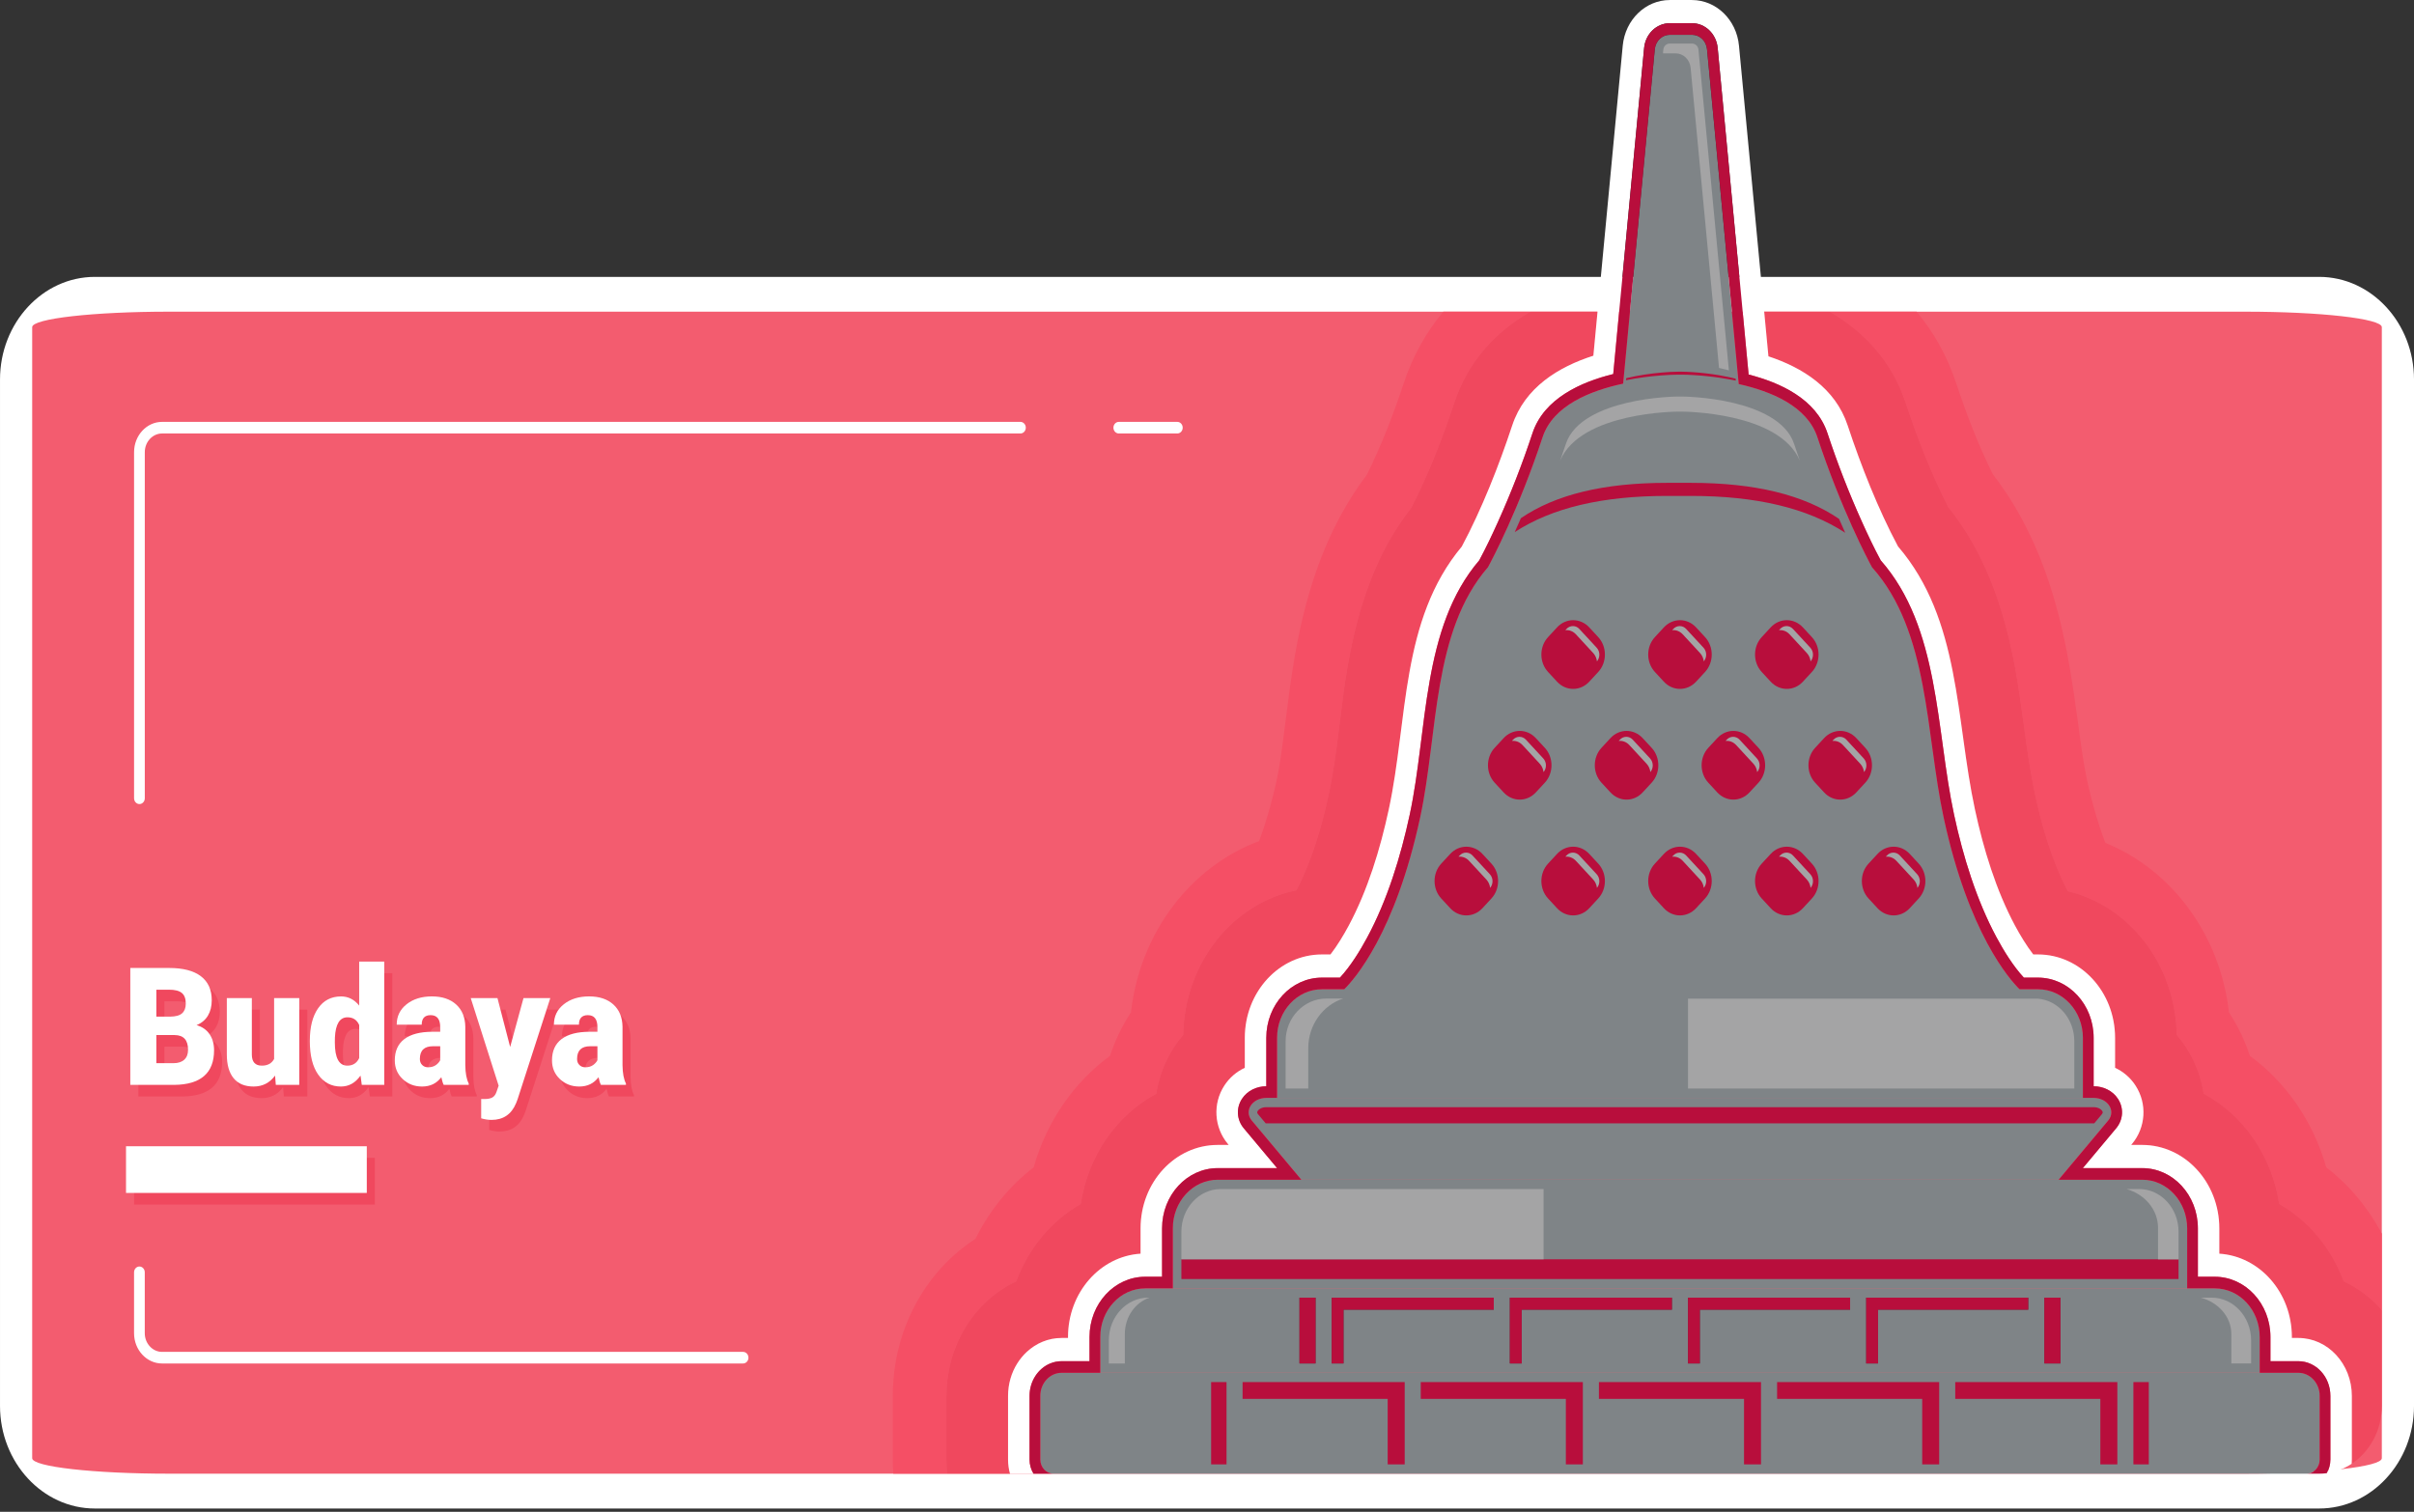 <svg width="380" height="238" viewBox="0 0 380 238" fill="none" xmlns="http://www.w3.org/2000/svg">
<rect x="0" y="0" width="380" height="238" fill="#333333" stroke="none"/>
<g clip-path="url(#clip0_214_14241)">
<path fill-rule="evenodd" clip-rule="evenodd" d="M14.928 43.589H365.073C373.293 43.589 380.001 50.844 380.001 59.736V221.334C380.001 230.225 373.294 237.482 365.073 237.482H14.928C6.709 237.482 0.001 230.225 0.001 221.334V59.736C0.001 50.845 6.707 43.589 14.928 43.589Z" fill="white"/>
<path d="M353.366 49.066H26.635C14.723 49.066 5.066 50.157 5.066 51.502V229.565C5.066 230.91 14.723 232.001 26.635 232.001H353.366C365.279 232.001 374.935 230.91 374.935 229.565V51.502C374.935 50.157 365.279 49.066 353.366 49.066Z" fill="#F35C6F"/>
<path fill-rule="evenodd" clip-rule="evenodd" d="M21.104 125.671V71.181C21.104 68.559 23.086 66.415 25.51 66.415H160.632C161.098 66.415 161.477 66.826 161.477 67.329C161.477 67.833 161.098 68.242 160.632 68.242H25.51C24.017 68.242 22.793 69.566 22.793 71.181V125.671C22.793 126.174 22.413 126.583 21.949 126.583C21.483 126.583 21.106 126.173 21.106 125.671H21.104ZM176.114 66.415H185.329C185.795 66.415 186.174 66.826 186.174 67.329C186.174 67.833 185.795 68.242 185.329 68.242H176.114C175.648 68.242 175.27 67.831 175.27 67.329C175.27 66.826 175.649 66.415 176.114 66.415ZM116.976 214.652H25.509C23.084 214.652 21.102 212.51 21.102 209.886V200.297C21.102 199.793 21.482 199.385 21.946 199.385C22.412 199.385 22.789 199.795 22.789 200.297V209.886C22.789 211.501 24.014 212.825 25.507 212.825H116.974C117.44 212.825 117.818 213.236 117.818 213.738C117.818 214.241 117.439 214.65 116.974 214.65L116.976 214.652Z" fill="white"/>
<path d="M21.78 172.618V154.214H27.891C30.081 154.214 31.748 154.646 32.888 155.512C34.029 156.379 34.599 157.64 34.599 159.287C34.599 160.236 34.396 161.052 33.993 161.725C33.586 162.397 32.992 162.894 32.207 163.213C33.093 163.463 33.775 163.939 34.249 164.627C34.723 165.321 34.964 166.163 34.964 167.16C34.964 168.967 34.438 170.321 33.38 171.232C32.323 172.137 30.76 172.601 28.689 172.616H21.782L21.78 172.618ZM25.88 164.775V169.201H28.568C29.311 169.201 29.876 169.016 30.274 168.65C30.673 168.284 30.869 167.766 30.869 167.097C30.869 165.557 30.167 164.784 28.755 164.775H25.88ZM25.88 161.876H28.021C28.915 161.867 29.553 161.691 29.936 161.346C30.319 161.001 30.511 160.492 30.511 159.819C30.511 159.042 30.304 158.486 29.889 158.146C29.478 157.806 28.812 157.633 27.891 157.633H25.88V161.878V161.876Z" fill="#F0485E"/>
<path d="M44.564 171.146C43.73 172.298 42.605 172.875 41.19 172.875C39.803 172.875 38.754 172.44 38.039 171.568C37.325 170.697 36.971 169.441 36.971 167.806V158.949H40.908V167.831C40.908 169 41.434 169.587 42.488 169.587C43.39 169.587 44.031 169.238 44.414 168.539V158.949H48.374V172.616H44.681L44.565 171.146H44.564Z" fill="#F0485E"/>
<path d="M50.039 165.684C50.039 163.514 50.471 161.809 51.336 160.564C52.202 159.317 53.41 158.692 54.957 158.692C56.085 158.692 57.039 159.171 57.808 160.132V153.203H61.756V172.616H58.218L58.019 171.149C57.21 172.301 56.181 172.875 54.932 172.875C53.429 172.875 52.241 172.25 51.358 171.003C50.477 169.756 50.038 167.982 50.038 165.684H50.039ZM53.977 165.946C53.977 168.375 54.631 169.587 55.939 169.587C56.811 169.587 57.435 169.191 57.809 168.4V163.188C57.45 162.382 56.836 161.976 55.963 161.976C54.747 161.976 54.089 163.038 53.988 165.161L53.977 165.946Z" fill="#F0485E"/>
<path d="M71.114 172.618C70.97 172.342 70.847 171.937 70.739 171.401C70.013 172.384 69 172.877 67.701 172.877C66.507 172.877 65.495 172.49 64.663 171.708C63.829 170.927 63.414 169.943 63.414 168.761C63.414 167.276 63.92 166.156 64.933 165.395C65.946 164.636 67.418 164.256 69.347 164.256H70.563V163.53C70.563 162.271 70.06 161.64 69.056 161.64C68.123 161.64 67.652 162.14 67.652 163.137H63.715C63.715 161.818 64.233 160.747 65.275 159.923C66.315 159.098 67.639 158.688 69.256 158.688C70.866 158.688 72.139 159.116 73.076 159.965C74.009 160.814 74.487 161.984 74.512 163.463V169.517C74.528 170.772 74.707 171.734 75.051 172.398V172.613H71.114V172.618ZM68.645 169.849C69.135 169.849 69.543 169.737 69.87 169.508C70.192 169.279 70.423 169.02 70.563 168.731V166.535H69.419C68.046 166.535 67.361 167.204 67.361 168.541C67.361 168.93 67.48 169.244 67.724 169.485C67.963 169.726 68.274 169.848 68.645 169.848V169.849Z" fill="#F0485E"/>
<path d="M81.57 166.651L83.672 158.951H87.891L82.738 174.899L82.515 175.477C81.785 177.245 80.489 178.131 78.635 178.131C78.123 178.131 77.581 178.048 77.011 177.881V174.845H77.526C78.079 174.845 78.503 174.758 78.794 174.586C79.085 174.413 79.3 174.103 79.444 173.657L79.76 172.747L75.365 158.951H79.572L81.57 166.651Z" fill="#F0485E"/>
<path d="M95.86 172.618C95.716 172.342 95.593 171.937 95.485 171.401C94.759 172.384 93.746 172.877 92.447 172.877C91.253 172.877 90.24 172.49 89.409 171.708C88.575 170.927 88.16 169.943 88.16 168.761C88.16 167.276 88.666 166.156 89.679 165.395C90.692 164.636 92.163 164.256 94.093 164.256H95.309V163.53C95.309 162.271 94.806 161.64 93.802 161.64C92.868 161.64 92.398 162.14 92.398 163.137H88.461C88.461 161.818 88.979 160.747 90.021 159.923C91.061 159.098 92.385 158.688 94.002 158.688C95.612 158.688 96.885 159.116 97.822 159.965C98.755 160.814 99.233 161.984 99.258 163.463V169.517C99.274 170.772 99.453 171.734 99.797 172.398V172.613H95.86V172.618ZM93.391 169.849C93.881 169.849 94.288 169.737 94.616 169.508C94.938 169.279 95.169 169.02 95.309 168.731V166.535H94.165C92.792 166.535 92.106 167.204 92.106 168.541C92.106 168.93 92.225 169.244 92.47 169.485C92.709 169.726 93.02 169.848 93.391 169.848V169.849Z" fill="#F0485E"/>
<path d="M59.005 182.279H21.104V189.629H59.005V182.279Z" fill="#F0485E"/>
<path d="M20.513 170.792V152.388H26.624C28.814 152.388 30.481 152.819 31.621 153.686C32.762 154.553 33.332 155.814 33.332 157.46C33.332 158.41 33.129 159.225 32.727 159.898C32.319 160.571 31.725 161.068 30.94 161.386C31.826 161.637 32.508 162.112 32.982 162.801C33.456 163.495 33.697 164.337 33.697 165.334C33.697 167.141 33.171 168.495 32.113 169.406C31.056 170.311 29.493 170.774 27.422 170.79H20.515L20.513 170.792ZM24.613 162.949V167.375H27.301C28.044 167.375 28.609 167.19 29.008 166.824C29.407 166.457 29.602 165.939 29.602 165.27C29.602 163.731 28.9 162.958 27.488 162.949H24.613ZM24.613 160.05H26.754C27.648 160.041 28.286 159.865 28.669 159.519C29.052 159.174 29.244 158.665 29.244 157.992C29.244 157.216 29.037 156.659 28.622 156.319C28.212 155.979 27.546 155.807 26.624 155.807H24.613V160.051V160.05Z" fill="white"/>
<path d="M43.299 169.321C42.465 170.473 41.34 171.051 39.925 171.051C38.538 171.051 37.489 170.616 36.774 169.744C36.06 168.872 35.706 167.616 35.706 165.982V157.124H39.643V166.006C39.643 167.176 40.169 167.762 41.223 167.762C42.125 167.762 42.766 167.414 43.149 166.714V157.124H47.109V170.792H43.416L43.3 169.321H43.299Z" fill="white"/>
<path d="M48.773 163.859C48.773 161.689 49.204 159.984 50.069 158.739C50.935 157.492 52.143 156.867 53.69 156.867C54.818 156.867 55.772 157.346 56.541 158.308V151.379H60.489V170.792H56.951L56.753 169.325C55.943 170.476 54.914 171.051 53.666 171.051C52.163 171.051 50.974 170.425 50.092 169.178C49.211 167.931 48.771 166.158 48.771 163.859H48.773ZM52.71 164.122C52.71 166.551 53.364 167.762 54.672 167.762C55.544 167.762 56.168 167.366 56.543 166.575V161.363C56.183 160.557 55.569 160.152 54.696 160.152C53.48 160.152 52.822 161.214 52.721 163.336L52.71 164.122Z" fill="white"/>
<path d="M69.847 170.792C69.704 170.515 69.58 170.11 69.472 169.575C68.746 170.557 67.733 171.051 66.434 171.051C65.241 171.051 64.228 170.663 63.396 169.881C62.562 169.101 62.147 168.116 62.147 166.934C62.147 165.45 62.653 164.329 63.666 163.569C64.679 162.809 66.151 162.429 68.08 162.429H69.296V161.703C69.296 160.444 68.793 159.814 67.789 159.814C66.856 159.814 66.385 160.314 66.385 161.311H62.448C62.448 159.991 62.966 158.921 64.008 158.096C65.049 157.272 66.372 156.862 67.989 156.862C69.599 156.862 70.873 157.29 71.809 158.139C72.742 158.987 73.221 160.157 73.245 161.636V167.69C73.261 168.946 73.44 169.908 73.784 170.572V170.786H69.847V170.792ZM67.379 168.023C67.869 168.023 68.276 167.91 68.603 167.681C68.925 167.452 69.156 167.193 69.296 166.905V164.708H68.152C66.779 164.708 66.094 165.377 66.094 166.714C66.094 167.104 66.213 167.417 66.457 167.658C66.696 167.9 67.007 168.021 67.379 168.021V168.023Z" fill="white"/>
<path d="M80.305 164.824L82.407 157.124H86.626L81.472 173.073L81.249 173.65C80.52 175.419 79.224 176.305 77.369 176.305C76.858 176.305 76.316 176.222 75.746 176.055V173.018H76.26C76.814 173.018 77.237 172.932 77.529 172.759C77.82 172.586 78.035 172.277 78.179 171.831L78.495 170.92L74.1 157.124H78.307L80.305 164.824Z" fill="white"/>
<path d="M94.594 170.792C94.451 170.515 94.327 170.11 94.22 169.575C93.494 170.557 92.481 171.051 91.182 171.051C89.988 171.051 88.975 170.663 88.143 169.881C87.31 169.101 86.894 168.116 86.894 166.934C86.894 165.45 87.401 164.329 88.414 163.569C89.426 162.809 90.898 162.429 92.828 162.429H94.044V161.703C94.044 160.444 93.541 159.814 92.536 159.814C91.603 159.814 91.133 160.314 91.133 161.311H87.196C87.196 159.991 87.713 158.921 88.756 158.096C89.796 157.272 91.12 156.862 92.737 156.862C94.347 156.862 95.62 157.29 96.556 158.139C97.489 158.987 97.968 160.157 97.993 161.636V167.69C98.009 168.946 98.188 169.908 98.531 170.572V170.786H94.594V170.792ZM92.126 168.023C92.616 168.023 93.023 167.91 93.35 167.681C93.673 167.452 93.904 167.193 94.044 166.905V164.708H92.9C91.527 164.708 90.841 165.377 90.841 166.714C90.841 167.104 90.96 167.417 91.204 167.658C91.444 167.9 91.755 168.021 92.126 168.021V168.023Z" fill="white"/>
<path d="M57.738 180.453H19.837V187.802H57.738V180.453Z" fill="white"/>
<path d="M266.35 5.478H262.846C261.628 5.478 260.609 6.457 260.488 7.743L255.307 62.428H273.89L268.709 7.743C268.587 6.457 267.57 5.478 266.352 5.478H266.35Z" fill="#7F8487"/>
<path d="M270.601 57.917L266.127 10.663C266.003 9.377 264.986 8.401 263.766 8.401H261.778L261.833 7.806C261.884 7.264 262.319 6.857 262.843 6.857H266.347C266.873 6.857 267.306 7.262 267.36 7.806L272.152 58.304L270.598 57.919L270.601 57.917Z" fill="#A4A4A5"/>
<path d="M211.256 156.051C211.256 156.051 219.06 149.566 223.555 128.656C228.051 107.746 223.018 79.54 262.398 79.54H266.231C305.61 79.54 301.458 107.746 305.954 128.656C310.451 149.566 318.255 156.051 318.255 156.051H211.256Z" fill="#7F8487"/>
<path d="M361.787 216.114H167.116C165.258 216.114 163.752 217.743 163.752 219.754V229.76C163.752 230.997 164.678 232.001 165.821 232.001H363.082C364.226 232.001 365.153 230.998 365.153 229.76V219.754C365.153 217.745 363.647 216.114 361.789 216.114H361.787Z" fill="#7F8487"/>
<path d="M348.638 202.821H180.265C176.359 202.821 173.192 206.247 173.192 210.474V216.114H355.712V210.474C355.712 206.247 352.545 202.821 348.638 202.821Z" fill="#7F8487"/>
<path d="M337.219 185.722H191.686C187.78 185.722 184.613 189.146 184.613 193.374V202.823H344.292V193.374C344.292 189.146 341.125 185.722 337.219 185.722Z" fill="#7F8487"/>
<path d="M320.81 155.733H208.094C204.187 155.733 201.021 159.158 201.021 163.384V172.835H327.883V163.384C327.883 159.158 324.716 155.733 320.81 155.733Z" fill="#7F8487"/>
<path d="M329.552 172.835H199.352C197.101 172.835 195.771 174.887 197.04 176.402L204.842 185.721H324.061L331.862 176.402C333.13 174.887 331.8 172.835 329.552 172.835Z" fill="#7F8487"/>
<path d="M234.132 89.46C234.132 89.46 238.716 81.238 242.819 68.823C245.929 59.416 264.098 59.421 264.098 59.421H264.807C264.807 59.421 282.974 59.414 286.084 68.823C290.187 81.24 294.771 89.46 294.771 89.46H234.132Z" fill="#7F8487"/>
<path d="M283.319 72.522C280.047 64.795 264.766 64.802 264.766 64.802H264.142C264.142 64.802 248.855 64.795 245.585 72.525C245.89 71.666 246.194 70.776 246.497 69.864C247.726 66.144 252.346 64.317 256.004 63.442C260.179 62.442 264.101 62.428 264.142 62.428H264.764C264.805 62.428 268.727 62.442 272.902 63.442C276.561 64.317 281.18 66.144 282.411 69.864C282.712 70.778 283.015 71.664 283.319 72.522Z" fill="#A4A4A5"/>
<path d="M218.443 217.579H195.602V220.221H218.443V230.535H221.119V217.579H218.443Z" fill="#B80E3C"/>
<path d="M246.489 217.579H223.648V220.221H246.489V230.535H249.164V217.579H246.489Z" fill="#B80E3C"/>
<path d="M274.535 217.579H251.694V220.221H274.535V230.535H277.209V217.579H274.535Z" fill="#B80E3C"/>
<path d="M302.582 217.579H279.741V220.221H302.582V230.535H305.257V217.579H302.582Z" fill="#B80E3C"/>
<path d="M330.626 217.579H307.785V220.221H330.626V230.535H333.301V217.579H330.626Z" fill="#B80E3C"/>
<path d="M235.142 204.288H209.624V214.648H211.493V206.182H235.142V204.288Z" fill="#413F42"/>
<path d="M263.188 204.288H237.67V214.648H239.54V206.182H263.188V204.288Z" fill="#413F42"/>
<path d="M291.234 204.288H265.717V214.648H267.586V206.182H291.234V204.288Z" fill="#413F42"/>
<path d="M319.279 204.288H293.763V214.648H295.631V206.182H319.279V204.288Z" fill="#413F42"/>
<path d="M204.554 214.648H207.092V204.288H204.554V214.648Z" fill="#413F42"/>
<path d="M321.808 214.648H324.346V204.288H321.808V214.648Z" fill="#413F42"/>
<path d="M335.83 230.535H338.253V217.579H335.83V230.535Z" fill="#B80E3C"/>
<path d="M190.65 230.535H193.073V217.579H190.65V230.535Z" fill="#B80E3C"/>
<path d="M185.968 201.356H342.936V198.249H185.968V201.356Z" fill="#B80E3C"/>
<path d="M290.461 83.871C284.489 79.981 276.465 78.073 266.205 78.073H262.374C252.219 78.073 244.302 79.945 238.444 83.764C238.753 83.084 239.074 82.355 239.409 81.58C244.874 77.846 252.466 76.014 262.374 76.014H266.205C276.212 76.014 283.911 77.881 289.494 81.686C289.829 82.461 290.155 83.19 290.463 83.87L290.461 83.871Z" fill="#B80E3C"/>
<path d="M211.435 157.198C208.252 158.235 205.941 161.344 205.941 165.013V171.368H202.375V163.916C202.375 160.212 205.257 157.198 208.799 157.198H211.435Z" fill="#A4A4A5"/>
<path d="M245.102 107.316L243.687 105.786C242.286 104.271 242.286 101.816 243.687 100.301L245.102 98.77C246.502 97.256 248.772 97.256 250.172 98.77L251.587 100.301C252.987 101.816 252.987 104.271 251.587 105.786L250.172 107.316C248.772 108.831 246.502 108.831 245.102 107.316Z" fill="#B80E3C"/>
<path d="M251.384 104.119C251.331 103.639 251.134 103.174 250.792 102.804L248.065 99.853C247.611 99.362 246.999 99.147 246.406 99.209L246.582 99.019C246.854 98.725 247.214 98.562 247.598 98.562C247.982 98.562 248.344 98.725 248.614 99.019L251.341 101.969C251.887 102.559 251.901 103.508 251.384 104.119Z" fill="#A4A4A5"/>
<path d="M261.918 107.316L260.503 105.786C259.103 104.271 259.103 101.816 260.503 100.301L261.918 98.77C263.318 97.256 265.588 97.256 266.988 98.77L268.403 100.301C269.802 101.816 269.802 104.271 268.403 105.786L266.988 107.316C265.588 108.831 263.318 108.831 261.918 107.316Z" fill="#B80E3C"/>
<path d="M268.2 104.119C268.148 103.639 267.951 103.174 267.609 102.804L264.882 99.853C264.427 99.362 263.815 99.147 263.222 99.209L263.398 99.019C263.67 98.725 264.03 98.562 264.414 98.562C264.797 98.562 265.158 98.725 265.43 99.019L268.158 101.969C268.703 102.559 268.716 103.508 268.2 104.119Z" fill="#A4A4A5"/>
<path d="M278.733 107.316L277.319 105.786C275.919 104.271 275.919 101.816 277.319 100.301L278.733 98.77C280.133 97.256 282.404 97.256 283.803 98.77L285.218 100.301C286.618 101.816 286.618 104.271 285.218 105.786L283.803 107.316C282.404 108.831 280.133 108.831 278.733 107.316Z" fill="#B80E3C"/>
<path d="M285.015 104.119C284.963 103.639 284.765 103.174 284.425 102.804L281.696 99.853C281.244 99.362 280.63 99.147 280.037 99.209L280.213 99.019C280.485 98.725 280.845 98.562 281.231 98.562C281.613 98.562 281.975 98.725 282.245 99.019L284.972 101.969C285.518 102.559 285.534 103.508 285.015 104.119Z" fill="#A4A4A5"/>
<path d="M236.693 124.746L235.278 123.217C233.878 121.703 233.878 119.247 235.278 117.731L236.693 116.202C238.094 114.687 240.363 114.687 241.764 116.202L243.179 117.731C244.579 119.245 244.579 121.703 243.179 123.217L241.764 124.746C240.363 126.261 238.094 126.261 236.693 124.746Z" fill="#B80E3C"/>
<path d="M242.975 121.551C242.923 121.07 242.726 120.605 242.386 120.237L239.658 117.285C239.204 116.796 238.592 116.579 237.999 116.641L238.175 116.45C238.447 116.156 238.807 115.994 239.191 115.994C239.575 115.994 239.937 116.156 240.207 116.45L242.933 119.4C243.478 119.991 243.493 120.94 242.975 121.549V121.551Z" fill="#A4A4A5"/>
<path d="M253.51 124.746L252.095 123.217C250.695 121.703 250.695 119.247 252.095 117.731L253.51 116.202C254.91 114.687 257.18 114.687 258.58 116.202L259.995 117.731C261.395 119.245 261.395 121.703 259.995 123.217L258.58 124.746C257.18 126.261 254.91 126.261 253.51 124.746Z" fill="#B80E3C"/>
<path d="M259.792 121.551C259.74 121.07 259.543 120.605 259.201 120.237L256.473 117.285C256.019 116.796 255.407 116.579 254.814 116.641L254.99 116.45C255.262 116.156 255.622 115.994 256.006 115.994C256.39 115.994 256.75 116.156 257.022 116.45L259.748 119.4C260.293 119.991 260.308 120.94 259.79 121.549L259.792 121.551Z" fill="#A4A4A5"/>
<path d="M270.326 124.746L268.91 123.217C267.511 121.703 267.511 119.247 268.91 117.731L270.326 116.202C271.727 114.687 273.995 114.687 275.395 116.202L276.812 117.731C278.21 119.245 278.21 121.703 276.812 123.217L275.395 124.746C273.995 126.261 271.727 126.261 270.326 124.746Z" fill="#B80E3C"/>
<path d="M276.606 121.551C276.554 121.07 276.357 120.605 276.017 120.237L273.29 117.285C272.835 116.796 272.223 116.579 271.63 116.641L271.806 116.45C272.076 116.156 272.438 115.994 272.822 115.994C273.205 115.994 273.566 116.156 273.84 116.45L276.566 119.4C277.111 119.991 277.126 120.94 276.608 121.549L276.606 121.551Z" fill="#A4A4A5"/>
<path d="M287.141 124.746L285.728 123.217C284.327 121.703 284.327 119.247 285.728 117.731L287.141 116.202C288.541 114.687 290.813 114.687 292.213 116.202L293.626 117.731C295.027 119.245 295.027 121.703 293.626 123.217L292.213 124.746C290.813 126.261 288.541 126.261 287.141 124.746Z" fill="#B80E3C"/>
<path d="M293.423 121.551C293.369 121.07 293.174 120.605 292.832 120.237L290.104 117.285C289.65 116.796 289.036 116.579 288.444 116.641L288.619 116.45C288.891 116.156 289.251 115.994 289.635 115.994C290.02 115.994 290.381 116.156 290.651 116.45L293.379 119.4C293.924 119.991 293.939 120.94 293.423 121.549V121.551Z" fill="#A4A4A5"/>
<path d="M228.287 142.976L226.872 141.445C225.472 139.93 225.472 137.475 226.872 135.96L228.287 134.431C229.687 132.917 231.957 132.917 233.357 134.431L234.772 135.96C236.172 137.475 236.172 139.932 234.772 141.445L233.357 142.976C231.957 144.49 229.687 144.49 228.287 142.976Z" fill="#B80E3C"/>
<path d="M234.567 139.779C234.515 139.298 234.318 138.831 233.976 138.465L231.249 135.515C230.794 135.025 230.182 134.808 229.59 134.87L229.765 134.68C230.037 134.387 230.397 134.225 230.781 134.225C231.166 134.225 231.527 134.387 231.797 134.68L234.525 137.63C235.07 138.22 235.085 139.169 234.567 139.779Z" fill="#A4A4A5"/>
<path d="M245.102 142.976L243.687 141.445C242.286 139.93 242.286 137.475 243.687 135.96L245.102 134.431C246.502 132.917 248.772 132.917 250.172 134.431L251.587 135.96C252.987 137.475 252.987 139.932 251.587 141.445L250.172 142.976C248.772 144.49 246.502 144.49 245.102 142.976Z" fill="#B80E3C"/>
<path d="M251.384 139.779C251.331 139.298 251.134 138.831 250.792 138.465L248.065 135.515C247.611 135.025 246.999 134.808 246.406 134.87L246.582 134.68C246.854 134.387 247.214 134.225 247.598 134.225C247.982 134.225 248.344 134.387 248.614 134.68L251.341 137.63C251.887 138.22 251.901 139.169 251.384 139.779Z" fill="#A4A4A5"/>
<path d="M261.918 142.976L260.503 141.445C259.103 139.93 259.103 137.475 260.503 135.96L261.918 134.431C263.318 132.917 265.588 132.917 266.988 134.431L268.403 135.96C269.802 137.475 269.802 139.932 268.403 141.445L266.988 142.976C265.588 144.49 263.318 144.49 261.918 142.976Z" fill="#B80E3C"/>
<path d="M268.2 139.779C268.148 139.298 267.951 138.831 267.609 138.465L264.882 135.515C264.427 135.025 263.815 134.808 263.222 134.87L263.398 134.68C263.67 134.387 264.03 134.225 264.414 134.225C264.797 134.225 265.158 134.387 265.43 134.68L268.158 137.63C268.703 138.22 268.716 139.169 268.2 139.779Z" fill="#A4A4A5"/>
<path d="M278.733 142.976L277.319 141.445C275.919 139.93 275.919 137.475 277.319 135.96L278.733 134.431C280.133 132.917 282.404 132.917 283.803 134.431L285.218 135.96C286.618 137.475 286.618 139.932 285.218 141.445L283.803 142.976C282.404 144.49 280.133 144.49 278.733 142.976Z" fill="#B80E3C"/>
<path d="M285.015 139.779C284.963 139.298 284.765 138.831 284.425 138.465L281.696 135.515C281.244 135.025 280.63 134.808 280.037 134.87L280.213 134.68C280.485 134.387 280.845 134.225 281.231 134.225C281.613 134.225 281.975 134.387 282.245 134.68L284.972 137.63C285.518 138.22 285.534 139.169 285.015 139.779Z" fill="#A4A4A5"/>
<path d="M295.551 142.976L294.134 141.445C292.734 139.93 292.734 137.475 294.134 135.96L295.551 134.431C296.949 132.917 299.221 132.917 300.621 134.431L302.034 135.96C303.435 137.475 303.435 139.932 302.034 141.445L300.621 142.976C299.221 144.49 296.949 144.49 295.551 142.976Z" fill="#B80E3C"/>
<path d="M301.831 139.779C301.779 139.298 301.58 138.831 301.24 138.465L298.514 135.515C298.06 135.025 297.446 134.808 296.854 134.87L297.029 134.68C297.301 134.387 297.661 134.225 298.047 134.225C298.431 134.225 298.793 134.387 299.063 134.68L301.79 137.63C302.336 138.22 302.35 139.169 301.834 139.779H301.831Z" fill="#A4A4A5"/>
<path fill-rule="evenodd" clip-rule="evenodd" d="M255.959 59.854C257.779 59.492 259.63 59.247 261.475 59.104C262.34 59.037 263.23 58.983 264.098 58.983H264.806C265.388 58.983 265.977 59.013 266.557 59.046C267.99 59.13 269.424 59.28 270.846 59.492C271.362 59.569 271.876 59.654 272.389 59.749C272.674 59.802 272.959 59.858 273.242 59.916L273.215 59.617C273.081 59.583 272.948 59.55 272.812 59.518C272.583 59.463 272.353 59.41 272.124 59.361C271.619 59.252 271.113 59.155 270.605 59.069C269.245 58.838 267.869 58.68 266.495 58.588C265.923 58.549 265.336 58.516 264.763 58.514H264.141C263.318 58.514 262.463 58.576 261.646 58.644C259.785 58.803 257.913 59.079 256.091 59.516C256.056 59.525 256.021 59.532 255.986 59.541L255.957 59.854H255.959Z" fill="#B80E3C"/>
<path fill-rule="evenodd" clip-rule="evenodd" d="M320.732 157.214H265.717V171.369H326.528V163.917C326.528 160.363 323.964 157.446 320.732 157.214Z" fill="#A4A4A5"/>
<path fill-rule="evenodd" clip-rule="evenodd" d="M329.552 174.3H199.352C198.52 174.3 198.046 174.716 197.932 174.994C197.901 175.072 197.852 175.188 198.044 175.419L199.236 176.842H329.667L330.859 175.419C331.05 175.188 331.002 175.072 330.97 174.994C330.857 174.714 330.385 174.3 329.552 174.3Z" fill="#B80E3C"/>
<path fill-rule="evenodd" clip-rule="evenodd" d="M242.983 187.188H192.178H192.153C188.74 187.202 185.968 190.21 185.968 193.905V198.249H242.983V187.188Z" fill="#A4A4A5"/>
<path fill-rule="evenodd" clip-rule="evenodd" d="M334.734 187.188C337.615 188 339.707 190.427 339.707 193.292V198.249V198.256H342.936V198.249V193.905C342.936 190.201 340.152 187.188 336.727 187.188H334.736H334.734Z" fill="#A4A4A5"/>
<path fill-rule="evenodd" clip-rule="evenodd" d="M177.068 210.004C177.068 207.319 178.701 205.047 180.951 204.29H180.757C177.333 204.29 174.547 207.304 174.547 211.008V214.65H177.068V210.005V210.004Z" fill="#A4A4A5"/>
<path fill-rule="evenodd" clip-rule="evenodd" d="M204.554 204.288V214.648H207.092V204.288H204.554Z" fill="#B80E3C"/>
<path fill-rule="evenodd" clip-rule="evenodd" d="M209.624 204.288V214.648H211.493V206.182H235.142V204.288H209.624Z" fill="#B80E3C"/>
<path fill-rule="evenodd" clip-rule="evenodd" d="M237.67 204.288V214.648H239.54V206.182H263.188V204.288H237.67Z" fill="#B80E3C"/>
<path fill-rule="evenodd" clip-rule="evenodd" d="M265.717 204.288V214.648H267.586V206.182H291.234V204.288H265.717Z" fill="#B80E3C"/>
<path fill-rule="evenodd" clip-rule="evenodd" d="M295.631 206.182H319.279V204.288H293.763V214.648H295.631V206.182Z" fill="#B80E3C"/>
<path fill-rule="evenodd" clip-rule="evenodd" d="M321.808 204.288V214.648H324.346V204.288H321.808Z" fill="#B80E3C"/>
<path fill-rule="evenodd" clip-rule="evenodd" d="M346.448 204.288C349.227 205.047 351.244 207.318 351.244 210.002V214.646H354.358V211.004C354.358 207.3 351.568 204.286 348.146 204.286H346.446L346.448 204.288Z" fill="#A4A4A5"/>
<path fill-rule="evenodd" clip-rule="evenodd" d="M299.994 63.442C301.766 68.802 304.073 74.75 306.703 79.849C312.385 86.915 315.339 95.385 317.107 104.572C318.408 111.337 318.906 118.361 320.341 125.035C321.423 130.07 322.988 135.393 325.323 139.934C325.383 140.052 325.448 140.175 325.517 140.304C335.179 142.6 342.45 151.824 342.651 162.91C343.178 163.523 343.67 164.18 344.123 164.877C345.578 167.125 346.5 169.622 346.896 172.181C353.091 175.5 357.626 181.906 358.778 189.537C363.368 192.146 366.998 196.468 368.935 201.717C371.213 202.775 373.252 204.323 374.935 206.242V194.214C372.747 190.083 369.751 186.518 366.182 183.769C364.134 176.535 359.83 170.366 354.161 166.218C353.418 163.924 352.378 161.71 351.035 159.639C350.981 159.556 350.927 159.474 350.873 159.393C349.489 147.097 341.802 136.897 331.416 132.691C330.105 129.306 329.073 125.338 328.563 122.967C327.98 120.253 327.607 117.433 327.23 114.677C326.679 110.671 326.136 106.679 325.372 102.712C323.364 92.278 319.943 82.734 313.686 74.633C311.449 70.153 309.469 64.978 307.945 60.367C306.494 55.976 304.348 52.231 301.693 49.065H288.007C293.369 52.156 297.791 56.767 299.996 63.44L299.994 63.442ZM140.955 214.652C140.68 216.307 140.537 218.012 140.537 219.754V229.76C140.537 230.514 140.564 231.261 140.62 232.001H149.103C149.02 231.266 148.977 230.519 148.977 229.76V219.754C148.977 217.989 149.194 216.279 149.598 214.652C149.752 214.03 149.935 213.421 150.142 212.825C151.885 207.835 155.454 203.814 159.968 201.717C161.906 196.468 165.535 192.146 170.123 189.537C171.276 181.906 175.809 175.501 182.004 172.181C182.4 169.62 183.322 167.121 184.781 164.874C185.232 164.176 185.723 163.521 186.251 162.908C186.458 151.562 194.068 142.167 204.069 140.152C204.108 140.076 204.147 140.002 204.183 139.932C206.517 135.393 208.081 130.069 209.163 125.035C210.569 118.497 210.974 111.499 212.14 104.845C213.757 95.619 216.544 87.079 222.157 79.926C224.803 74.808 227.123 68.832 228.906 63.44C231.112 56.767 235.537 52.156 240.898 49.066H227.207C224.553 52.23 222.409 55.974 220.957 60.367C219.416 65.025 217.417 70.244 215.154 74.753C208.945 82.977 205.689 92.625 203.846 103.145C203.16 107.063 202.681 111.001 202.18 114.948C201.843 117.609 201.503 120.35 200.941 122.967C200.446 125.273 199.456 129.089 198.194 132.413C187.449 136.434 179.44 146.817 178.027 159.391C177.973 159.472 177.921 159.551 177.867 159.632C176.524 161.705 175.482 163.923 174.738 166.218C169.07 170.366 164.766 176.535 162.718 183.769C158.916 186.698 155.765 190.552 153.549 195.027C147.528 198.902 143.041 205.276 141.312 212.825C141.173 213.426 141.054 214.035 140.952 214.652H140.955Z" fill="#F54F65"/>
<path fill-rule="evenodd" clip-rule="evenodd" d="M290.855 66.977C292.933 73.263 295.654 80.166 298.776 86.013C308.655 97.532 307.825 113.171 310.887 127.414C312.231 133.66 314.217 140.164 317.208 145.735C317.967 147.148 318.975 148.846 320.07 150.255H320.813C327.515 150.255 332.95 156.136 332.95 163.384V168.101C334.225 168.694 335.353 169.635 336.175 170.905C338.025 173.76 337.786 177.49 335.618 180.077L335.482 180.241H337.221C343.922 180.241 349.358 186.12 349.358 193.37V197.363C355.726 197.766 360.778 203.482 360.778 210.472V210.632H361.789C366.443 210.632 370.218 214.717 370.218 219.751V229.757C370.218 229.986 370.209 230.213 370.191 230.438C373.03 228.561 374.935 225.174 374.935 221.329V206.238C373.252 204.322 371.213 202.772 368.935 201.713C366.998 196.465 363.368 192.142 358.778 189.534C357.626 181.902 353.093 175.496 346.896 172.178C346.5 169.617 345.58 167.121 344.123 164.874C343.67 164.176 343.178 163.519 342.651 162.906C342.449 151.819 335.177 142.597 325.517 140.3C325.449 140.172 325.385 140.046 325.323 139.93C322.988 135.391 321.424 130.067 320.341 125.031C318.906 118.358 318.408 111.335 317.107 104.569C315.339 95.382 312.385 86.912 306.703 79.845C304.075 74.746 301.766 68.798 299.994 63.439C297.79 56.767 293.367 52.156 288.006 49.063H277.715L278.381 56.089C283.722 57.853 288.904 61.071 290.855 66.972V66.977ZM149.601 214.652C149.197 216.279 148.981 217.989 148.981 219.754V229.76C148.981 230.519 149.023 231.266 149.106 232.001H158.993C158.794 231.291 158.687 230.539 158.687 229.76V219.754C158.687 217.864 159.219 216.108 160.129 214.652C160.554 213.972 161.062 213.357 161.637 212.825C163.111 211.46 165.025 210.634 167.116 210.634H168.127V210.474C168.127 203.485 173.179 197.768 179.548 197.365V193.372C179.548 186.12 184.983 180.243 191.686 180.243H193.423L193.287 180.079C191.119 177.49 190.88 173.76 192.731 170.905C193.554 169.636 194.682 168.694 195.957 168.102V163.386C195.957 156.136 201.394 150.257 208.095 150.257H209.442C210.536 148.848 211.546 147.15 212.303 145.737C215.294 140.166 217.279 133.662 218.622 127.416C221.658 113.291 220.447 97.62 230.116 86.038C233.245 80.182 235.967 73.277 238.05 66.979C240.036 60.968 245.37 57.741 250.825 55.997L251.481 49.07H240.901C235.539 52.161 231.114 56.77 228.909 63.444C227.126 68.837 224.806 74.811 222.16 79.93C216.547 87.082 213.76 95.621 212.143 104.849C210.977 111.501 210.572 118.5 209.167 125.038C208.084 130.072 206.521 135.397 204.186 139.936C204.148 140.008 204.111 140.08 204.072 140.156C194.071 142.172 186.459 151.565 186.254 162.912C185.727 163.525 185.235 164.18 184.784 164.877C183.327 167.127 182.405 169.624 182.008 172.185C175.812 175.505 171.279 181.909 170.127 189.541C165.537 192.149 161.909 196.472 159.971 201.72C155.458 203.816 151.889 207.839 150.145 212.829C149.936 213.424 149.754 214.034 149.601 214.655V214.652Z" fill="#F0485E"/>
<path fill-rule="evenodd" clip-rule="evenodd" d="M162.063 229.76V219.754C162.063 217.429 163.407 215.441 165.3 214.652C165.864 214.417 166.476 214.287 167.116 214.287H171.504V212.825V210.474C171.504 205.239 175.426 200.995 180.265 200.995H182.924V193.372C182.924 188.137 186.847 183.894 191.686 183.894H201.035L195.789 177.626C194.68 176.301 194.547 174.462 195.494 173C196.361 171.665 197.857 171.014 199.332 171.007V163.382C199.332 158.149 203.256 153.904 208.094 153.904H210.922C212.578 152.124 214.097 149.663 215.222 147.567C218.386 141.674 220.489 134.849 221.911 128.239C224.759 114.994 223.765 98.821 232.853 88.21C233.916 86.239 234.896 84.164 235.818 82.119C237.856 77.599 239.665 72.939 241.228 68.205C243.05 62.694 248.915 60.127 253.945 58.884L254.874 49.065L258.807 7.554C259.018 5.321 260.777 3.649 262.845 3.649H266.349C268.416 3.649 270.175 5.321 270.387 7.554L274.319 49.065L275.257 58.96C280.192 60.224 285.882 62.789 287.672 68.205C289.24 72.95 291.054 77.622 293.097 82.151C294.015 84.185 294.991 86.249 296.047 88.208C305.377 98.809 304.716 114.86 307.593 128.239C309.015 134.847 311.118 141.674 314.282 147.567C315.407 149.663 316.926 152.124 318.582 153.904H320.806C325.644 153.904 329.568 158.149 329.568 163.382V171.007C331.043 171.012 332.539 171.664 333.406 173C334.353 174.464 334.22 176.301 333.111 177.626L327.865 183.894H337.216C342.055 183.894 345.977 188.137 345.977 193.372V200.995H348.634C353.474 200.995 357.398 205.239 357.398 210.474V214.287H361.784C364.575 214.287 366.836 216.735 366.836 219.754V229.76C366.836 230.555 366.626 231.296 366.262 231.923C367.683 231.735 369.013 231.217 370.186 230.442C370.204 230.218 370.213 229.991 370.213 229.76V219.754C370.213 214.72 366.438 210.636 361.784 210.636H360.773V210.476C360.773 203.485 355.721 197.77 349.353 197.366V193.373C349.353 186.124 343.918 180.245 337.216 180.245H335.477L335.614 180.081C337.781 177.492 338.02 173.763 336.17 170.908C335.348 169.638 334.22 168.698 332.945 168.104V163.387C332.945 156.138 327.508 150.258 320.808 150.258H320.066C318.971 148.849 317.962 147.153 317.203 145.739C314.212 140.168 312.226 133.663 310.882 127.418C307.82 113.174 308.65 97.536 298.771 86.017C295.649 80.169 292.928 73.267 290.85 66.981C288.9 61.078 283.717 57.862 278.376 56.097L277.71 49.072L273.742 7.19C273.355 3.096 270.146 0.005 266.345 0.005H262.841C259.043 0.005 255.832 3.096 255.444 7.19L251.476 49.072L250.82 55.999C245.365 57.744 240.031 60.971 238.045 66.981C235.964 73.279 233.24 80.183 230.111 86.04C220.442 97.622 221.654 113.292 218.617 127.418C217.274 133.663 215.289 140.168 212.298 145.739C211.539 147.152 210.531 148.849 209.437 150.258H208.09C201.389 150.258 195.952 156.138 195.952 163.387V168.104C194.677 168.698 193.549 169.638 192.726 170.906C190.875 173.761 191.114 177.492 193.282 180.081L193.418 180.245H191.681C184.979 180.245 179.543 186.124 179.543 193.373V197.366C173.175 197.768 168.122 203.487 168.122 210.476V210.636H167.111C165.02 210.636 163.106 211.46 161.632 212.827C161.057 213.359 160.551 213.974 160.124 214.653C159.214 216.11 158.682 217.866 158.682 219.756V229.762C158.682 230.54 158.789 231.292 158.988 232.002H162.681C162.288 231.359 162.059 230.59 162.059 229.762L162.063 229.76Z" fill="white"/>
<path fill-rule="evenodd" clip-rule="evenodd" d="M272.624 49.066L273.703 60.46C278.788 61.587 284.469 63.934 286.084 68.821C289.859 80.241 294.038 88.113 294.685 89.303C303.721 99.388 303.117 115.473 305.952 128.656C309.889 146.96 316.358 154.211 317.911 155.734H320.81C324.716 155.734 327.883 159.16 327.883 163.385V172.837H329.553C331.802 172.837 333.132 174.889 331.864 176.403L324.063 185.722H337.221C341.127 185.722 344.294 189.146 344.294 193.373V202.823H348.639C352.547 202.823 355.714 206.249 355.714 210.476V216.115H361.789C363.647 216.115 365.155 217.745 365.155 219.756V229.762C365.155 230.998 364.228 232.002 363.083 232.002H365.073C365.477 232.002 365.876 231.976 366.267 231.925C366.631 231.298 366.841 230.558 366.841 229.762V219.756C366.841 216.739 364.578 214.289 361.789 214.289H357.403V210.476C357.403 205.241 353.479 200.996 348.639 200.996H345.982V193.373C345.982 188.139 342.06 183.896 337.221 183.896H327.87L333.116 177.627C334.225 176.303 334.358 174.466 333.411 173.002C332.544 171.667 331.048 171.014 329.573 171.008V163.384C329.573 158.151 325.649 153.906 320.811 153.906H318.587C316.931 152.125 315.412 149.665 314.287 147.569C311.123 141.676 309.02 134.851 307.598 128.24C304.721 114.862 305.382 98.809 296.052 88.21C294.996 86.251 294.02 84.187 293.102 82.152C291.059 77.624 289.245 72.951 287.677 68.206C285.887 62.79 280.197 60.226 275.261 58.961L274.324 49.066L270.391 7.556C270.18 5.323 268.421 3.651 266.353 3.651H262.849C260.782 3.651 259.023 5.323 258.811 7.556L254.879 49.066L253.95 58.886C248.92 60.129 243.055 62.694 241.233 68.206C239.668 72.941 237.859 77.601 235.822 82.121C234.899 84.167 233.921 86.242 232.857 88.211C223.77 98.823 224.763 114.995 221.916 128.24C220.494 134.849 218.391 141.676 215.227 147.569C214.102 149.665 212.583 152.125 210.927 153.906H208.099C203.261 153.906 199.337 158.151 199.337 163.384V171.008C197.862 171.014 196.365 171.665 195.499 173.002C194.55 174.466 194.685 176.303 195.794 177.627L201.04 183.896H191.691C186.852 183.896 182.929 188.139 182.929 193.373V200.996H180.27C175.431 200.996 171.509 205.241 171.509 210.476V212.827V214.289H167.121C166.481 214.289 165.869 214.417 165.305 214.653C163.412 215.443 162.068 217.431 162.068 219.756V229.762C162.068 230.59 162.298 231.359 162.69 232.002H165.828C164.685 232.002 163.758 230.998 163.758 229.762V219.756C163.758 217.746 165.265 216.115 167.122 216.115H173.199V214.653V212.827V210.476C173.199 206.249 176.366 202.823 180.272 202.823H184.619V193.373C184.619 189.146 187.786 185.722 191.692 185.722H204.849L197.046 176.403C195.778 174.889 197.108 172.837 199.358 172.837H201.027V163.385C201.027 159.16 204.194 155.734 208.1 155.734H211.602C213.156 154.211 219.625 146.96 223.56 128.656C226.395 115.467 225.441 99.376 234.23 89.291C234.896 88.063 239.063 80.206 242.825 68.821C244.473 63.837 250.346 61.496 255.506 60.395L256.579 49.066L260.493 7.743C260.616 6.457 261.635 5.478 262.853 5.478H266.357C267.575 5.478 268.594 6.457 268.714 7.743L272.629 49.066H272.624Z" fill="#B80E3C"/>
</g>
<defs>
<clipPath id="clip0_214_14241">
<rect width="380" height="237.48" fill="white"/>
</clipPath>
</defs>
</svg>
